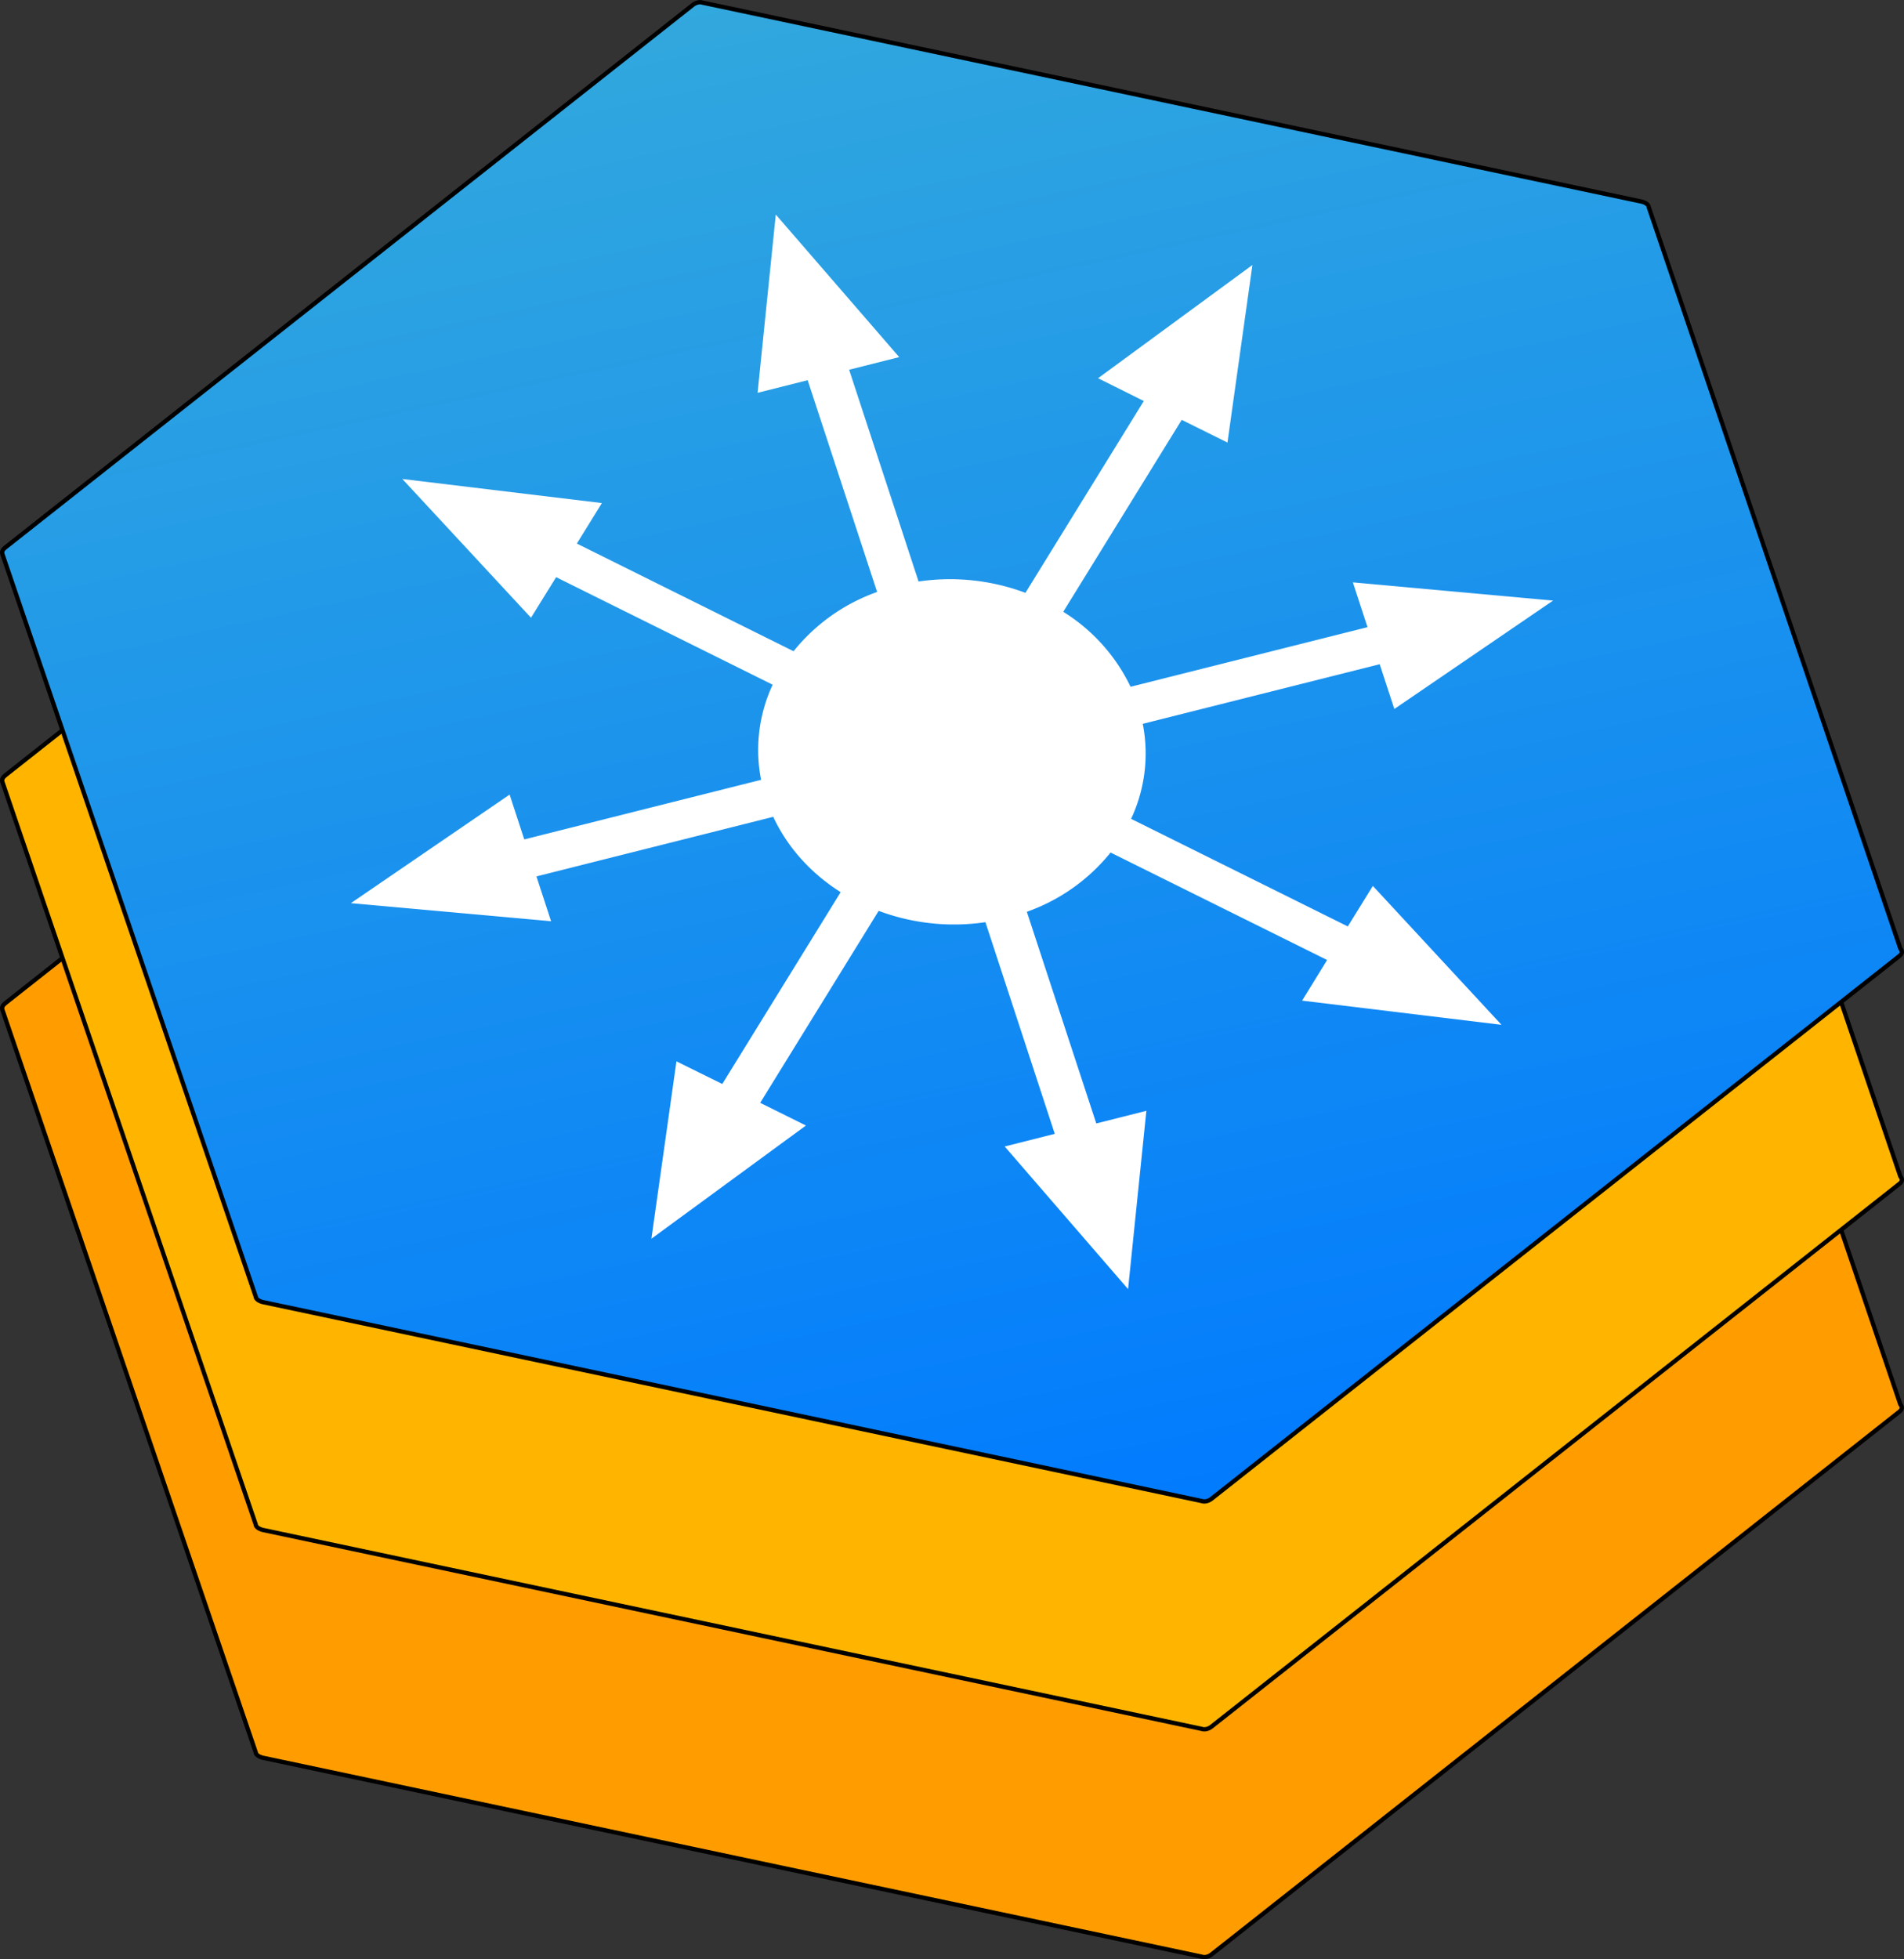 <svg xmlns="http://www.w3.org/2000/svg" xmlns:xlink="http://www.w3.org/1999/xlink" xml:space="preserve" viewBox="0 0 395.36 406.66"><rect x="0" y="0" width="395.36" height="406.66" fill="#333333" stroke="none"/><defs><linearGradient id="a" x1=".5" x2=".5" y1="0" y2="1"><stop offset="0%" stop-color="#34AADC"/><stop offset="100%" stop-color="#007AFF"/></linearGradient><linearGradient xlink:href="#a" id="b" x1="-353.06" x2="-236.91" y1="92.66" y2="517.74" gradientTransform="matrix(1 0 0 .791 1072.4 -246.35)" gradientUnits="userSpaceOnUse" spreadMethod="repeat"/></defs><g stroke="#000" stroke-width=".89"><path fill="#ff9d00" d="M394.33 293.05 251.55 405.66c-.57.45-1.43.68-2 .45l-195.02-41.3c-.86-.22-1.43-.67-1.43-1.12L.56 209.77c-.29-.68 0-1.13.57-1.58l142.76-112.6c.57-.45 1.43-.68 2-.45l195.03 41.3c.85.22 1.43.67 1.43 1.12l52.25 153.92c.57.68.29 1.13-.28 1.58z"/><path fill="#ffb500" d="M394.33 245.76 251.55 358.37c-.57.46-1.43.68-2 .46l-195.02-41.3c-.86-.23-1.43-.68-1.43-1.13L.56 162.48c-.29-.67 0-1.13.57-1.58L143.89 48.29c.57-.45 1.43-.68 2-.45l195.03 41.3c.85.22 1.43.67 1.43 1.12l52.26 153.93c.57.68.29 1.13-.28 1.58z"/><path fill="url(#b)" d="M977.44 38.88 834.66 151.49c-.57.46-1.43.68-2 .46l-195.02-41.3c-.86-.23-1.43-.68-1.43-1.13L583.67-44.4c-.29-.67 0-1.13.57-1.58L727-158.59c.57-.45 1.43-.68 2-.45l195.03 41.3c.85.22 1.43.67 1.43 1.13L977.72 37.3c.57.68.29 1.13-.28 1.58z" transform="translate(-583.11 159.59)"/></g><path fill="#fff" d="m161.09 44.53-3.78 37 10.4-2.62 14.42 43.95a38.98 38.98 0 0 0-17.35 12.3l-45-22.34 5.2-8.41-41.44-5 26.72 28.8 5.22-8.42 44.96 22.32a31.98 31.98 0 0 0-2.4 19.74l-49.18 12.37-3.04-9.3-32.96 22.53 41.57 3.75-3.04-9.3 49.17-12.37c3 6.45 7.93 11.8 14 15.64l-24.58 39.81-9.52-4.7-5.2 36.82 32.09-23.5-9.5-4.71 24.6-39.84a44.72 44.72 0 0 0 22.17 2.35l14.4 43.93-10.4 2.62 25.62 29.6 3.8-37-10.4 2.62-14.42-43.93a39.03 39.03 0 0 0 17.39-12.3l44.96 22.31-5.19 8.43 41.4 5.02-26.71-28.83-5.2 8.41-45-22.33a31.95 31.95 0 0 0 2.42-19.72l49.2-12.37 3.04 9.29 32.97-22.5-41.58-3.78 3.04 9.3-49.2 12.37a37.31 37.31 0 0 0-13.98-15.56l24.6-39.84 9.5 4.71L260.06 55l-32.05 23.5 9.5 4.73-24.58 39.81a44.77 44.77 0 0 0-22.19-2.35l-14.42-43.95 10.4-2.62z"/></svg>